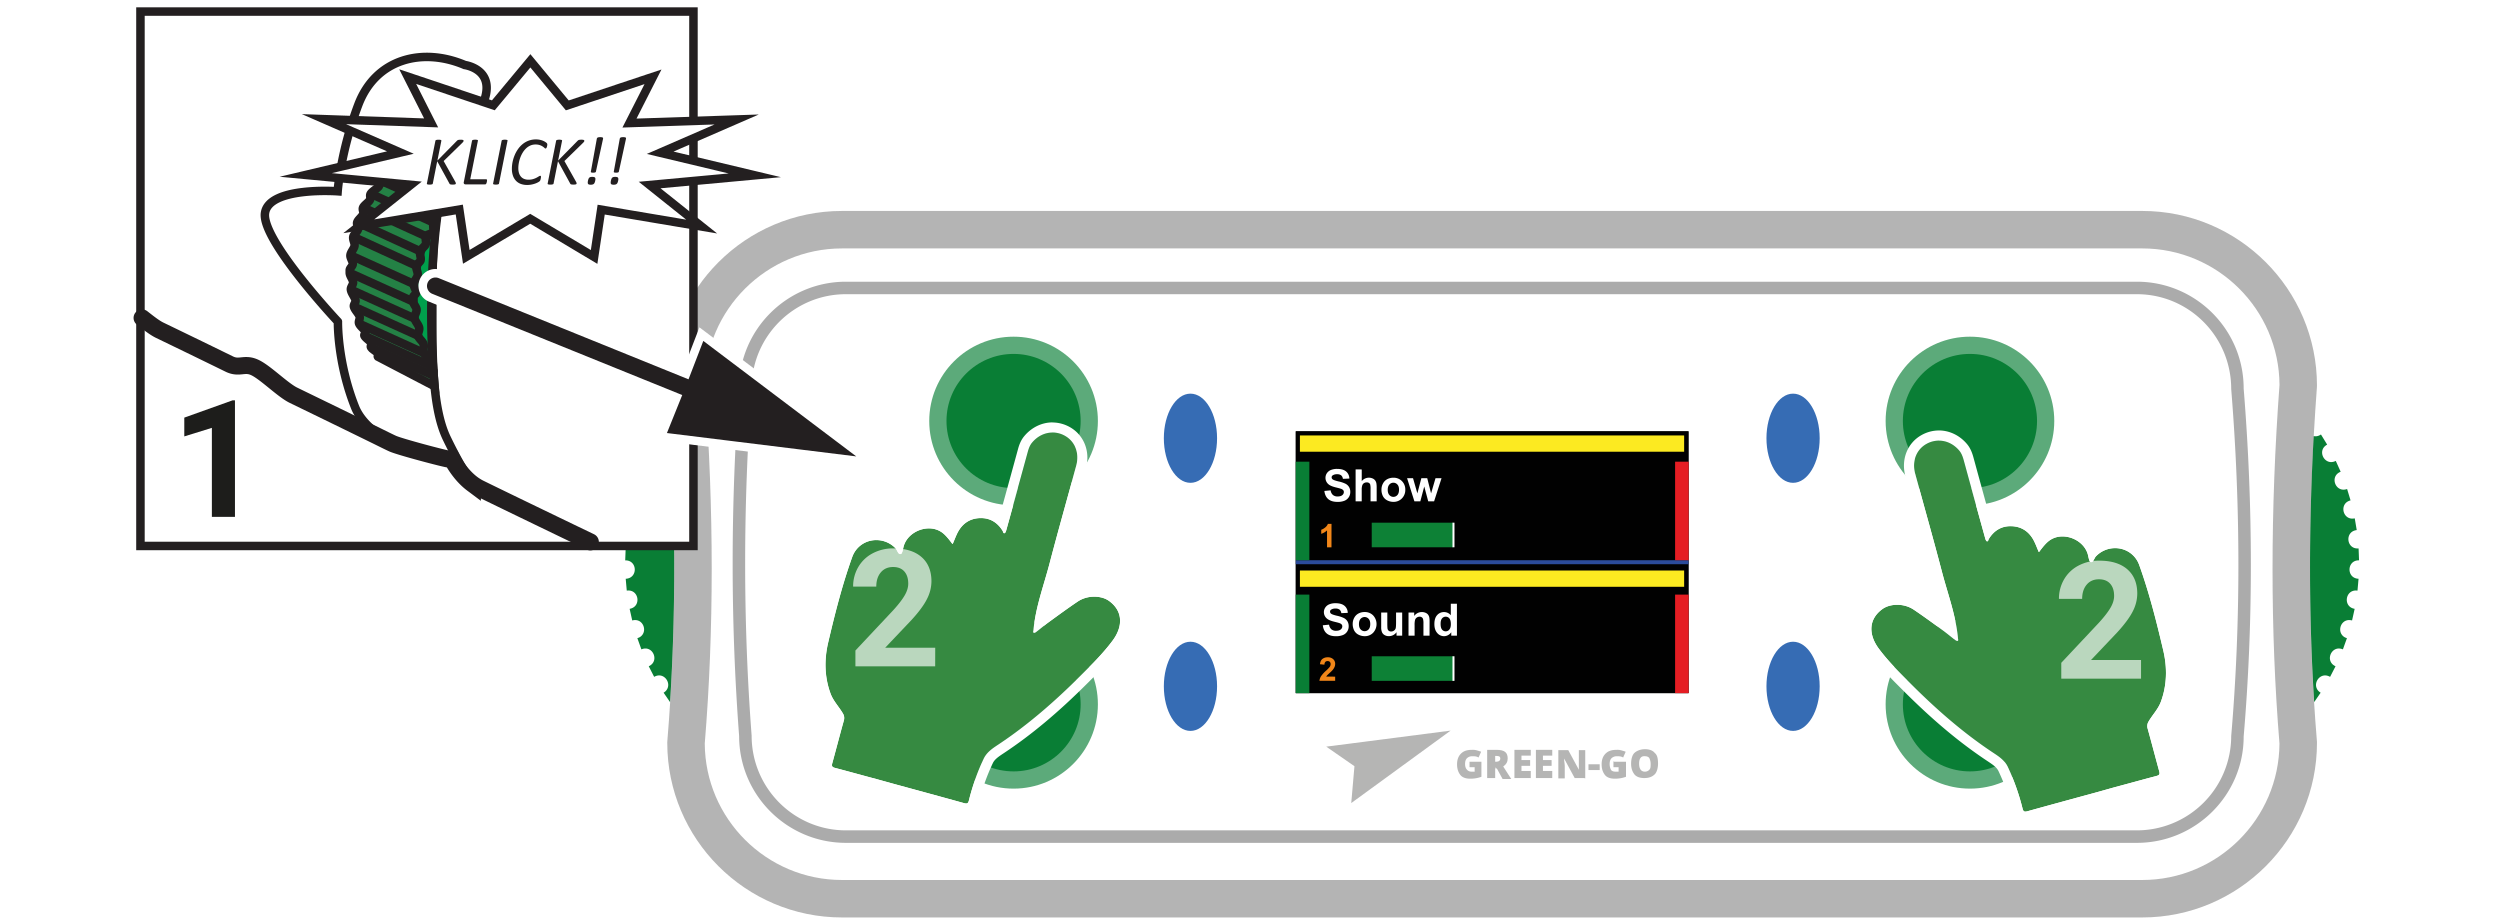 <svg xmlns="http://www.w3.org/2000/svg" xmlns:xlink="http://www.w3.org/1999/xlink" width="3367.01" height="1236.88" viewBox="0 0 3367.01 1236.88"><defs><style>.a,.b,.p{opacity:0.33;}.c,.p{fill:#1e1e1c;}.d,.e{fill:#097e35;}.d,.z{opacity:0.66;}.f{fill:#366cb4;}.g{fill:#1d1d1b;}.h{fill:#010101;}.i{fill:#fcea21;}.j{isolation:isolate;}.k,.q{fill:#fff;}.l{fill:#f18619;}.m{fill:#0d8136;}.n{fill:#2b4b9b;}.o{fill:#e51d23;}.q,.r,.s{stroke:#231f20;stroke-miterlimit:10;}.q,.s{stroke-width:11.44px;}.r,.s{fill:none;}.r{stroke-linecap:round;stroke-width:22.89px;}.t{fill:#00a04c;}.u{fill:#248145;}.v{fill:#231f20;}.w{filter:url(#a);}.x{fill:#368a41;}.y{filter:url(#b);}</style><filter id="a" x="-40%" y="-40%" width="180%" height="180%" name="dropshadow-right"><feGaussianBlur stdDeviation="18" in="SourceAlpha"/><feOffset dx="60" dy="50"/><feComponentTransfer><feFuncA slope="0.4" type="linear"/></feComponentTransfer><feMerge><feMergeNode/><feMergeNode in="SourceGraphic"/></feMerge></filter><filter id="b" x="-40%" y="-40%" width="180%" height="180%" name="dropshadow-left"><feGaussianBlur stdDeviation="18" in="SourceAlpha"/><feOffset dx="-60" dy="50"/><feComponentTransfer><feFuncA slope="0.4" type="linear"/></feComponentTransfer><feMerge><feMergeNode/><feMergeNode in="SourceGraphic"/></feMerge></filter></defs><path class="a" d="M1139.23,379.41H2878c79.27,0,143.77,64.49,143.77,143.77,12.93,159.74,12.93,317.74,0,468.91,0,78.56-64.47,143.06-143.74,143.06H1139.23c-79.27,0-143.76-64.5-143.76-143.77-11.63-153.1-11.63-311,0-468.82C995.47,443.9,1060,379.41,1139.23,379.41ZM2878,1118.33A127.09,127.09,0,0,0,3005,991.38c12.91-151,12.91-308,0-467.53,0-70.67-57-127.62-127-127.62H1139.23c-70,0-126.93,56.95-126.93,126.95-11.62,157.56-11.62,314.66,0,467.57,0,70.63,57,127.58,127,127.58Z"/><g class="b"><polygon class="c" points="1953.71 983.99 1786.19 1005.58 1824.18 1031.92 1819.87 1081.57 1953.71 983.99"/><path class="c" d="M1979.18,1025.87h16v20.29a42.61,42.61,0,0,1-15.11,2.59c-6,0-10.79-1.72-13.38-5.18s-4.32-7.77-4.32-14.24q0-9.07,5.18-14.25c3.46-3.46,7.77-5.18,15.11-5.18a19.1,19.1,0,0,1,6.91.86c2.59.86,3.46.86,5.18,1.73l-3.45,7.77c-2.59-1.73-5.18-1.73-8.64-1.73a9.81,9.81,0,0,0-6.9,2.59q-2.6,2.6-2.59,7.77t2.59,7.78a7.84,7.84,0,0,0,6,2.59h4.32v-6h-6.91v-7.34Z"/><path class="c" d="M2013.72,1033.64v14.25h-10.79v-38h12.52c10.79,0,15.11,3.45,15.11,11.65,0,4.32-1.73,7.78-6,10.8l10.8,16.84h-11.66l-7.77-14.25h-1.73v-1.3Zm0-7.77h1.73c3.45,0,5.18-1.73,5.18-4.32s-1.73-3.45-5.18-3.45h-1.73Z"/><path class="c" d="M2061.64,1047.89h-22v-38h22v7.77h-12.52v6h11.66v7.77h-11.66v6.91h12.52Z"/><path class="c" d="M2090.57,1047.89h-22v-38h22v7.77h-12.52v6h11.66v7.77h-11.66v6.91h12.52Z"/><path class="c" d="M2134.18,1047.89h-13.39l-14.24-26.34h0c0,4.32.86,6.91.86,9.93v16.84h-8.64v-38h13.39l14.25,26.34h0v-26.34H2135v38h-.86Z"/><path class="c" d="M2139.36,1037.1v-7.77h15.11v7.77Z"/><path class="c" d="M2173.9,1025.87h16v20.29a42.61,42.61,0,0,1-15.11,2.59c-6,0-10.79-1.72-13.38-5.18s-4.32-7.77-4.32-14.24q0-9.07,5.18-14.25c3.45-3.46,7.77-5.18,15.11-5.18a19.1,19.1,0,0,1,6.91.86c2.59.86,3.45.86,5.18,1.73l-3.45,7.77c-2.59-1.73-5.18-1.73-8.64-1.73a9.85,9.85,0,0,0-6.91,2.59c-1.72,1.73-2.59,4.32-2.59,7.77a17.32,17.32,0,0,0,1.73,7.78c.86,1.72,3.45,2.59,6,2.59h4.32v-6H2173v-7.77h.87Z"/><path class="c" d="M2233.05,1028.46c0,6-1.73,11.66-4.32,14.25-3.45,3.45-7.77,5.18-14.25,5.18-6,0-10.79-1.73-13.38-5.18s-4.32-7.77-4.32-14.25,1.73-11.66,4.32-14.25,7.77-5.18,14.25-5.18c6,0,10.79,1.73,13.38,5.18C2232.18,1016.8,2233.05,1022.42,2233.05,1028.46Zm-25.48,0c0,6.91,2.59,10.8,7.78,10.8a7.86,7.86,0,0,0,6-2.59c1.73-1.73,1.73-4.32,1.73-7.78a17.3,17.3,0,0,0-1.73-7.77c-.86-1.72-3.45-2.59-5.18-2.59C2210.16,1017.67,2207.57,1021.55,2207.57,1028.46Z"/></g><circle class="d" cx="2653.14" cy="948.57" r="113.56"/><circle class="e" cx="2653.14" cy="948.57" r="90.35"/><circle class="d" cx="2653.14" cy="567" r="113.56"/><circle class="e" cx="2653.14" cy="567" r="90.35"/><circle class="d" cx="1365.08" cy="948.57" r="113.56"/><circle class="e" cx="1365.08" cy="948.57" r="90.35"/><circle class="d" cx="1365.08" cy="567" r="113.56"/><circle class="e" cx="1365.08" cy="567" r="90.35"/><ellipse class="f" cx="2414.91" cy="924.34" rx="35.84" ry="60.06"/><ellipse class="f" cx="2414.91" cy="590.22" rx="35.84" ry="60.06"/><ellipse class="f" cx="1603.31" cy="924.34" rx="35.84" ry="60.06"/><ellipse class="f" cx="1603.31" cy="590.22" rx="35.84" ry="60.06"/><rect class="g" x="1745.14" y="580.87" width="528.95" height="352.63" transform="translate(4019.24 1514.38) rotate(-180)"/><rect class="h" x="1745.14" y="580.87" width="528.95" height="352.63"/><rect class="i" x="1750.73" y="586.46" width="517.48" height="21.93"/><g class="j"><path class="k" d="M1783.66,661.22l8.44-.82a10.33,10.33,0,0,0,3.09,6.24,9.33,9.33,0,0,0,6.28,2c2.8,0,4.9-.59,6.32-1.77a5.3,5.3,0,0,0,2.12-4.15,3.93,3.93,0,0,0-.89-2.59,7.25,7.25,0,0,0-3.12-1.86c-1-.35-3.33-1-7-1.88-4.64-1.15-7.91-2.57-9.78-4.25a11.27,11.27,0,0,1-2.1-14.78,11.69,11.69,0,0,1,5.37-4.35,21.58,21.58,0,0,1,8.45-1.49q8.08,0,12.17,3.54a12.49,12.49,0,0,1,4.29,9.47l-8.67.38a7.34,7.34,0,0,0-2.39-4.76,8.71,8.71,0,0,0-5.49-1.45,10,10,0,0,0-5.92,1.55,3.11,3.11,0,0,0-1.37,2.67,3.31,3.31,0,0,0,1.28,2.6c1.1.92,3.75,1.88,8,2.87a41.84,41.84,0,0,1,9.36,3.1,12.06,12.06,0,0,1,4.75,4.36,12.81,12.81,0,0,1,1.71,6.84,12.65,12.65,0,0,1-2,6.92,12.33,12.33,0,0,1-5.8,4.79,24.4,24.4,0,0,1-9.34,1.56q-8.15,0-12.51-3.76T1783.66,661.22Z"/><path class="k" d="M1834,632.24V648a12.36,12.36,0,0,1,14.65-3.6,8.31,8.31,0,0,1,3.44,2.7,9.71,9.71,0,0,1,1.59,3.63,32.85,32.85,0,0,1,.42,6.18v18.25h-8.23V658.76a24.33,24.33,0,0,0-.47-6.21,4,4,0,0,0-1.66-2.1,5.29,5.29,0,0,0-3-.78,6.84,6.84,0,0,0-3.66,1,5.74,5.74,0,0,0-2.36,3,17.92,17.92,0,0,0-.75,5.94v15.58h-8.23v-43Z"/><path class="k" d="M1860.57,659.2a16.76,16.76,0,0,1,2-7.94,13.83,13.83,0,0,1,5.72-5.86,17,17,0,0,1,8.28-2,15.5,15.5,0,0,1,11.57,4.58,15.85,15.85,0,0,1,4.52,11.59,16,16,0,0,1-4.56,11.7,15.38,15.38,0,0,1-11.47,4.64,18.07,18.07,0,0,1-8.16-1.93,13.27,13.27,0,0,1-5.9-5.67A18.84,18.84,0,0,1,1860.57,659.2Zm8.43.43c0,3.09.74,5.45,2.2,7.09a7.17,7.17,0,0,0,10.83,0q2.17-2.46,2.18-7.14t-2.18-7a7.17,7.17,0,0,0-10.83,0C1869.74,654.19,1869,656.55,1869,659.63Z"/><path class="k" d="M1904.92,675.19l-9.84-31.11h8l5.83,20.39,5.36-20.39h7.94l5.18,20.39,5.95-20.39h8.11l-10,31.11h-7.91l-5.36-20-5.27,20Z"/></g><g class="j"><path class="l" d="M1793.25,737.17h-6V714.38a20.79,20.79,0,0,1-7.81,4.59v-5.49a17.3,17.3,0,0,0,5.14-2.93,11.24,11.24,0,0,0,3.81-5h4.9Z"/></g><rect class="m" x="1847.46" y="703.96" width="110.09" height="33.11"/><rect class="k" x="1956.21" y="703.96" width="2.69" height="33.11"/><rect class="i" x="1750.73" y="768.37" width="517.48" height="21.93"/><g class="j"><path class="k" d="M1781.56,842.11l8.44-.82a10.33,10.33,0,0,0,3.09,6.24,9.33,9.33,0,0,0,6.28,2c2.8,0,4.9-.59,6.32-1.77a5.28,5.28,0,0,0,2.12-4.15,4,4,0,0,0-.89-2.59,7.25,7.25,0,0,0-3.12-1.86c-1-.35-3.33-1-7-1.87-4.64-1.16-7.91-2.57-9.78-4.25a11.17,11.17,0,0,1-4-8.64,11,11,0,0,1,1.87-6.14,11.54,11.54,0,0,1,5.36-4.35,21.39,21.39,0,0,1,8.45-1.5q8.09,0,12.17,3.55a12.47,12.47,0,0,1,4.29,9.46l-8.67.38a7.39,7.39,0,0,0-2.39-4.76,8.71,8.71,0,0,0-5.49-1.45,10,10,0,0,0-5.92,1.55,3.14,3.14,0,0,0-1.37,2.67,3.31,3.31,0,0,0,1.28,2.61c1.1.92,3.75,1.87,8,2.87a41.41,41.41,0,0,1,9.36,3.09,12,12,0,0,1,4.75,4.36,12.82,12.82,0,0,1,1.71,6.85,12.62,12.62,0,0,1-2,6.91,12.22,12.22,0,0,1-5.8,4.79,24.39,24.39,0,0,1-9.34,1.57q-8.14,0-12.51-3.77T1781.56,842.11Z"/><path class="k" d="M1821.82,840.09a16.79,16.79,0,0,1,2-7.94,13.88,13.88,0,0,1,5.72-5.86,17,17,0,0,1,8.28-2,15.53,15.53,0,0,1,11.57,4.58,17.2,17.2,0,0,1,0,23.29,15.39,15.39,0,0,1-11.47,4.65,18.08,18.08,0,0,1-8.16-1.94,13.19,13.19,0,0,1-5.9-5.66A18.89,18.89,0,0,1,1821.82,840.09Zm8.43.44c0,3.08.74,5.45,2.2,7.09a7.19,7.19,0,0,0,10.83,0c1.45-1.64,2.18-4,2.18-7.15s-.73-5.39-2.18-7a7.19,7.19,0,0,0-10.83,0C1831,835.08,1830.25,837.44,1830.25,840.53Z"/><path class="k" d="M1880.85,856.09v-4.66a11.87,11.87,0,0,1-4.47,3.92,12.46,12.46,0,0,1-5.84,1.44,11.43,11.43,0,0,1-5.63-1.38,8.13,8.13,0,0,1-3.6-3.87,17.25,17.25,0,0,1-1.12-6.88V825h8.24v14.3q0,6.56.45,8a4.34,4.34,0,0,0,1.66,2.34,5,5,0,0,0,3,.87,6.48,6.48,0,0,0,3.78-1.16,5.86,5.86,0,0,0,2.29-2.87q.61-1.71.61-8.39V825h8.24v31.12Z"/><path class="k" d="M1925.32,856.09h-8.23V840.21a24.55,24.55,0,0,0-.53-6.52,4.52,4.52,0,0,0-1.71-2.3,4.89,4.89,0,0,0-2.86-.82,6.64,6.64,0,0,0-3.84,1.17,5.94,5.94,0,0,0-2.33,3.1,26.89,26.89,0,0,0-.63,7.15v14.1H1897V825h7.65v4.57a12.75,12.75,0,0,1,15.23-4.29,8.32,8.32,0,0,1,3.42,2.51,9.13,9.13,0,0,1,1.61,3.45,26,26,0,0,1,.45,5.54Z"/><path class="k" d="M1962.21,856.09h-7.65v-4.58a12.25,12.25,0,0,1-4.5,4,11.54,11.54,0,0,1-5.23,1.31,11.85,11.85,0,0,1-9.18-4.32q-3.83-4.32-3.82-12.06,0-7.9,3.72-12a12.13,12.13,0,0,1,9.4-4.11,11.62,11.62,0,0,1,9,4.33V813.14h8.24Zm-22-16.24q0,5,1.38,7.21a6.22,6.22,0,0,0,5.57,3.22,6.06,6.06,0,0,0,4.83-2.41q2-2.42,2-7.22,0-5.37-1.93-7.72a6.1,6.1,0,0,0-5-2.36,6.18,6.18,0,0,0-4.91,2.33Q1940.23,835.23,1940.23,839.85Z"/></g><g class="j"><path class="l" d="M1798.2,911.31v5.62H1777a14.68,14.68,0,0,1,2.06-6,40.43,40.43,0,0,1,6.8-7.56,43.36,43.36,0,0,0,5-5.16,6.68,6.68,0,0,0,1.24-3.7,4.22,4.22,0,0,0-1.08-3.11,4.62,4.62,0,0,0-6,0,5.92,5.92,0,0,0-1.29,3.79l-6-.61c.36-3.32,1.48-5.71,3.38-7.16a11.33,11.33,0,0,1,7.1-2.17,10.27,10.27,0,0,1,7.33,2.51,8.26,8.26,0,0,1,2.67,6.26,10.89,10.89,0,0,1-.76,4.06,16.6,16.6,0,0,1-2.42,4,37.55,37.55,0,0,1-4,4q-2.86,2.63-3.63,3.48a10.49,10.49,0,0,0-1.23,1.68Z"/></g><rect class="m" x="1847.46" y="883.87" width="110.09" height="33.11"/><rect class="k" x="1956.21" y="883.87" width="2.69" height="33.11"/><rect class="n" x="1745.14" y="754.5" width="528.95" height="5.38"/><rect class="e" x="1745.14" y="800.82" width="18.31" height="132.69"/><rect class="e" x="1745.14" y="621.81" width="18.31" height="132.69"/><rect class="o" x="2256.03" y="800.82" width="18.31" height="132.69"/><rect class="o" x="2256.03" y="621.81" width="18.31" height="132.69"/><path class="e" d="M3175.62,779.42l.88.08-1.42,15.93-.89-.08c-15.46-1.37-18.92,21.12-3.78,24.46l.84.18-3.47,15.62-.82-.18h-.05c-9.18-2-15.13,5.21-15.13,12.39a11.77,11.77,0,0,0,8.24,11.37h0l.83.29-5.41,15.06-.85-.3c-14.58-5.25-23.65,15.63-9.84,22.7l.76.39-7.32,14.23-.73-.38-.06,0c-9.61-4.93-18.19,3.06-18.19,11.33a11.86,11.86,0,0,0,5.5,9.92l.73.5-8.71,12.69c-7.21-114.26-7.43-234.31-.65-358.27a12.11,12.11,0,0,0,9.07-1.74l.73-.45,8.35,13.64-.7.44-.07,0c-11.44,7-5,23.09,6.18,23.09a13.18,13.18,0,0,0,5.4-1.22l.8-.36,6.57,14.59-.82.37c-14.13,6.36-6.15,27.67,8.69,23.16l.82-.24,4.63,15.31-.79.24-.06,0c-14,4.25-10.15,24.3,3.24,24.3a14.43,14.43,0,0,0,2.4-.21l.87-.14,2.66,15.77-.89.15c-15.28,2.58-12.95,25.2,2.53,24.61l.87,0,.61,16-.84,0h-.08c-7.89.31-11.91,6.37-11.91,12.43C3164.34,772.92,3168.06,778.73,3175.62,779.42Z"/><path class="e" d="M843.59,779.42l-.88.08,1.42,15.93.89-.08c15.45-1.37,18.92,21.12,3.78,24.46L848,820l3.47,15.62.81-.18h.06c9.18-2,15.13,5.21,15.13,12.39a11.77,11.77,0,0,1-8.24,11.37h0l-.83.29,5.41,15.06.85-.3c14.58-5.25,23.64,15.63,9.84,22.7l-.76.39L881,911.56l.74-.38.06,0c9.61-4.93,18.18,3.06,18.18,11.33a11.84,11.84,0,0,1-5.5,9.92l-.73.5,8.71,12.69c7.22-114.26,7.44-234.31.66-358.27a12.11,12.11,0,0,1-9.07-1.74l-.73-.45L885,598.77l.71.44.06,0c11.45,7,5,23.09-6.17,23.09a13.18,13.18,0,0,1-5.4-1.22l-.8-.36-6.57,14.59.82.37c14.13,6.36,6.14,27.67-8.69,23.16l-.82-.24L853.47,674l.8.24.06,0c14,4.25,10.15,24.3-3.24,24.3a14.43,14.43,0,0,1-2.4-.21l-.87-.14-2.66,15.77.89.15c15.28,2.58,13,25.2-2.53,24.61l-.87,0-.61,16,.84,0H843c7.89.31,11.91,6.37,11.91,12.43C854.87,772.92,851.15,778.73,843.59,779.42Z"/><path class="p" d="M3120.45,521.26l.06-1.87c0-129.74-105.55-235.28-235.29-235.28H1134c-129.74,0-235.3,105.54-235.3,235.28l.07,1.87c12.4,166.81,12.41,327.3,0,477l-.09,2.08c0,129.74,105.56,235.29,235.3,235.29H2885.22c129.74,0,235.29-105.55,235.29-235.29l-.08-2.08C3108,848.56,3108.05,688.07,3120.45,521.26ZM3070,1001.36c-.55,101.45-83.24,183.81-184.82,183.81H1134c-101.58,0-184.27-82.36-184.82-183.81,12.48-151.75,12.48-314.19,0-482.87C949.68,417,1032.4,334.58,1134,334.58H2885.22c101.6,0,184.33,82.41,184.82,183.91C3057.55,687.17,3057.55,849.61,3070,1001.36Z"/><polygon class="q" points="189.16 428.14 189.16 735.31 795.02 735.31 933.95 735.31 933.95 15.58 189.16 15.58 189.16 428.14"/><path class="r" d="M191.34,428.15c8.34,6.52,16.47,13,23.46,16.47,20.7,10,55.39,26.78,94.19,45.78,13.84,6.64,20.25-2.29,34.77,4.81s37.2,30.21,51.63,37.19c53.67,26.09,102.54,49.9,122.9,60,5.62,2.75,9.17,4.46,10,4.81,7.8,4,72.57,21.17,76.58,21.17h3.89s9.84,20.14,27.47,33.3a68.17,68.17,0,0,0,9.15,5.72c14.07,7,90.86,44.18,149.69,72.44"/><path class="s" d="M519.33,591.23A1.61,1.61,0,0,0,519,591c-3.43-1.83-31-17.84-40.87-42.8-24.13-60.87-23-115-23-115S351.22,322.52,356.94,286.7s97.84-29.07,97.84-29.07,3.77-52.88,27.69-116.28S570.13,63.77,626,87.57c0,0,63.76,8.36,3.56,86-47.85,61.56-47.26,172.68-47.26,236.21s-1.16,137.78,19.32,180.35,34.79,61.23,34.79,61.23"/><path class="t" d="M587.81,299.42s-31.1,29.76-31.1,109.79c0,29.75,9.71,56.4,17.51,73a168.52,168.52,0,0,0,8.09,15.33c.93,1.55,1.46,2.38,1.46,2.38s-8.8-93.76,4-200.51"/><path class="s" d="M587.81,299.42s-31.1,29.76-31.1,109.79c0,29.75,9.71,56.4,17.51,73a168.52,168.52,0,0,0,8.09,15.33c.93,1.55,1.46,2.38,1.46,2.38S575,406.17,587.81,299.42Z"/><path class="u" d="M539.9,221.12a97,97,0,0,0-9,6c-5,3.7-5.52,7.36-5.52,7.36s-8.16,4.16-12.45,8.79c-2.55,2.77-1.17,5.7-2.94,8-2.34,3-8.56,6.25-10.7,9.58-1.79,2.78.47,5.66-1.17,8.61-1.82,3.25-7.5,6.6-9.11,10-1.39,2.95,1.28,6,0,9.07-1.4,3.53-6.7,7.12-7.92,10.8-1.05,3.16,2,6.38,1.08,9.65s-5.68,6.54-6.41,9.89c-.86,4,2.35,8.08,1.72,12.22s-5.15,8.4-5.56,12.68c-.36,3.88,3.35,7.84,3.21,11.82-.1,2.76-4.15,5.53-4.15,8.31,0,1.18,0,2.34,0,3.5.08,4.26,4.24,8.48,4.57,12.65.25,3.38-3.41,6.71-3,10,.6,4.9,5.33,9.71,6.25,14.44.56,2.85-2.82,5.66-2.16,8.45,1.09,4.51,6.3,8.94,7.66,13.27,1,3.24-1.85,6.41-.67,9.53,1.39,3.72,6.88,7.34,8.49,10.87.87,1.91-2.21,3.79-1.29,5.63,1.67,3.32,7.4,6.54,9.22,9.66,1.19,2-1.57,4-.31,5.89,2,3.05,8,6,10.19,8.79,1,1.31-2,2.6-.92,3.84l76.23,39.8-1.57-20.39c-1.59-2.47-3.1-5-4.56-7.62-2.36-4.17.4-6.44-.78-8.94-1-2.07-5.89-4.28-7.38-7.85-1.69-4,.74-8.15-.67-12.41-1.15-3.46-6.19-7-7.14-10.57s2.15-7.26,1.4-11c-.89-4.31-5.63-8.71-6.24-13.18-.5-3.74,3.07-7.53,2.75-11.37-.28-3.58-4.44-7.21-4.55-10.87-.05-1.93-.08-3.88-.08-5.83s4-3.94,4.07-5.89c.09-4-3.65-8-3.32-11.9s4.77-7.93,5.32-11.81c.63-4.3-2.6-8.55-1.72-12.7.52-2.46,5-4.89,5.67-7.29,1-4.17-1.76-8.25-.46-12.24,1-3.14,6.09-6.21,7.27-9.23,1.42-3.66-1-7.25.6-10.71s7.34-2.86,9.15-6.11c1.63-2.9-.65-9.7,1.12-12.41,1.11-1.73,2.24-3.41,3.43-5.06,0,0,6.43-48.76,0-54.12s-47.75-19.73-47.75-19.73"/><path class="s" d="M539.9,221.12a97,97,0,0,0-9,6c-5,3.7-5.52,7.36-5.52,7.36s-8.16,4.16-12.45,8.79c-2.55,2.77-1.17,5.7-2.94,8-2.34,3-8.56,6.25-10.7,9.58-1.79,2.78.47,5.66-1.17,8.61-1.82,3.25-7.5,6.6-9.11,10-1.39,2.95,1.28,6,0,9.07-1.4,3.53-6.7,7.12-7.92,10.8-1.05,3.16,2,6.38,1.08,9.65s-5.68,6.54-6.41,9.89c-.86,4,2.35,8.08,1.72,12.22s-5.15,8.4-5.56,12.68c-.36,3.88,3.35,7.84,3.21,11.82-.1,2.76-4.15,5.53-4.15,8.31,0,1.18,0,2.34,0,3.5.08,4.26,4.24,8.48,4.57,12.65.25,3.38-3.41,6.71-3,10,.6,4.9,5.33,9.71,6.25,14.44.56,2.85-2.82,5.66-2.16,8.45,1.09,4.51,6.3,8.94,7.66,13.27,1,3.24-1.85,6.41-.67,9.53,1.39,3.72,6.88,7.34,8.49,10.87.87,1.91-2.21,3.79-1.29,5.63,1.67,3.32,7.4,6.54,9.22,9.66,1.19,2-1.57,4-.31,5.89,2,3.05,8,6,10.19,8.79,1,1.31-2,2.6-.92,3.84l76.23,39.8-1.57-20.39c-1.59-2.47-3.1-5-4.56-7.62-2.36-4.17.4-6.44-.78-8.94-1-2.07-5.89-4.28-7.38-7.85-1.69-4,.74-8.15-.67-12.41-1.15-3.46-6.19-7-7.14-10.57s2.15-7.26,1.4-11c-.89-4.31-5.63-8.71-6.24-13.18-.5-3.74,3.07-7.53,2.75-11.37-.28-3.58-4.44-7.21-4.55-10.87-.05-1.93-.08-3.88-.08-5.83s4-3.94,4.07-5.89c.09-4-3.65-8-3.32-11.9s4.77-7.93,5.32-11.81c.63-4.3-2.6-8.55-1.72-12.7.52-2.46,5-4.89,5.67-7.29,1-4.17-1.76-8.25-.46-12.24,1-3.14,6.09-6.21,7.27-9.23,1.42-3.66-1-7.25.6-10.71s7.34-2.86,9.15-6.11c1.63-2.9-.65-9.7,1.12-12.41,1.11-1.73,2.24-3.41,3.43-5.06,0,0,6.43-48.76,0-54.12S539.9,221.12,539.9,221.12Z"/><line class="s" x1="512.97" y1="243.31" x2="590.47" y2="278.24"/><line class="s" x1="530.79" y1="226.97" x2="590.52" y2="253.88"/><line class="s" x1="584.22" y1="300.02" x2="499.34" y2="260.9"/><line class="s" x1="574.02" y1="318.41" x2="489.04" y2="279.56"/><line class="s" x1="566.08" y1="338.48" x2="481.18" y2="299.42"/><line class="s" x1="475.83" y1="318.96" x2="560.88" y2="358"/><line class="s" x1="471.99" y1="343.86" x2="557.27" y2="382.52"/><line class="s" x1="471.05" y1="367.5" x2="556.33" y2="406.16"/><line class="s" x1="471.99" y1="389.88" x2="557.27" y2="428.54"/><line class="s" x1="475.71" y1="412.57" x2="563.16" y2="452.21"/><line class="s" x1="483.6" y1="435.89" x2="571.04" y2="475.53"/><line class="s" x1="491" y1="452.32" x2="578.45" y2="491.95"/><line class="s" x1="499.83" y1="467.9" x2="585.48" y2="506.75"/><line class="v" x1="587.81" y1="386.82" x2="889.41" y2="508.96"/><path class="v" d="M890.15,588l21.24-52.77L580.13,401.06a16.67,16.67,0,0,1-9.32-8.95,17.42,17.42,0,0,1-.28-13.32A17.23,17.23,0,0,1,593,369.28L924.07,503.39,944.62,450,1173.7,623Z"/><path class="k" d="M586.5,373.74a11.8,11.8,0,0,1,4.36.84l336.45,136.3.11-.34,19.81-51.39,206,155.54-255-31.47,20.6-51.17L582.28,395.75a11.4,11.4,0,0,1,4.22-22m0-11.45h0a22.89,22.89,0,0,0-21.22,14.24,23.27,23.27,0,0,0,.29,17.88,22.49,22.49,0,0,0,12.59,12L904,538.38l-16.34,40.56-5.55,13.81,14.77,1.82,255,31.48,42.37,5.23-34.07-25.73L954.12,450,942,440.88l-5.46,14.17L920.81,495.9,595.15,364a23,23,0,0,0-8.65-1.68"/><polyline class="k" points="628 345.92 714.1 294.65 800.15 346.07 809.67 282.33 945 305.13 874.9 249.2 1016.57 236.11 889.12 205.73 992.14 160.92 847.78 165.74 879.46 103.45 764.03 141.93 714.3 81.92 664.45 141.85 549.08 103.18 580.64 165.52 436.31 160.47 539.24 205.45 411.75 235.61 553.37 248.93 483.2 304.74 618.58 282.19"/><polygon class="s" points="628 345.92 714.1 294.65 800.15 346.07 809.67 282.33 945 305.13 874.9 249.2 1016.57 236.11 889.12 205.73 992.14 160.92 847.78 165.74 879.46 103.45 764.03 141.93 714.3 81.92 664.45 141.85 549.08 103.18 580.64 165.52 436.31 160.47 539.24 205.45 411.75 235.61 553.37 248.93 483.2 304.74 618.58 282.19 628 345.92"/><path class="v" d="M624.35,189.65a2.25,2.25,0,0,1-.49,1.3,12.42,12.42,0,0,1-1.5,1.67l-24.87,24.27,15.7,27.92a10.25,10.25,0,0,1,.58,1.28,3,3,0,0,1,.16.85,1.38,1.38,0,0,1-.19.74,1.19,1.19,0,0,1-.62.51,4.76,4.76,0,0,1-1.25.3,14.53,14.53,0,0,1-2.06.12,19.83,19.83,0,0,1-2.11-.09,6.43,6.43,0,0,1-1.3-.26,1.65,1.65,0,0,1-.74-.46,2.82,2.82,0,0,1-.44-.72l-16.39-29.92-5.93,30a1.15,1.15,0,0,1-.3.65,1.82,1.82,0,0,1-.77.44,8.67,8.67,0,0,1-1.29.27,12.91,12.91,0,0,1-1.9.12,12.73,12.73,0,0,1-1.92-.12,6.1,6.1,0,0,1-1.19-.27,1,1,0,0,1-.55-.44,1,1,0,0,1-.05-.65l11.49-57.57a1.11,1.11,0,0,1,.32-.6,1.92,1.92,0,0,1,.79-.44,8.43,8.43,0,0,1,1.3-.28,14.42,14.42,0,0,1,1.9-.11,13.93,13.93,0,0,1,1.87.11,5.87,5.87,0,0,1,1.18.28,1,1,0,0,1,.56.44,1,1,0,0,1,.09.6l-5.33,26.68,26.22-26.59a4.21,4.21,0,0,1,.81-.71,3.42,3.42,0,0,1,1-.47,9.59,9.59,0,0,1,1.41-.25,18.21,18.21,0,0,1,1.94-.09,14.37,14.37,0,0,1,2,.11,5.18,5.18,0,0,1,1.16.3,1.28,1.28,0,0,1,.58.47A1.32,1.32,0,0,1,624.35,189.65Z"/><path class="v" d="M655.93,243a5.56,5.56,0,0,1-.07.74c0,.34-.11.71-.18,1.11s-.17.8-.28,1.2a4.76,4.76,0,0,1-.44,1.11,3.13,3.13,0,0,1-.65.84,1.25,1.25,0,0,1-.83.32H626.94a3.19,3.19,0,0,1-1-.16,2.07,2.07,0,0,1-.86-.56,2.25,2.25,0,0,1-.51-1,3.22,3.22,0,0,1,.1-1.51l11.06-55.53a1.13,1.13,0,0,1,.33-.6,1.86,1.86,0,0,1,.79-.44,8.27,8.27,0,0,1,1.29-.28,14.64,14.64,0,0,1,1.9-.11,14.09,14.09,0,0,1,1.88.11,5.87,5.87,0,0,1,1.18.28.94.94,0,0,1,.55.44.78.78,0,0,1,0,.6l-10.33,51.87h21.49a.93.93,0,0,1,.86.42A2.22,2.22,0,0,1,655.93,243Z"/><path class="v" d="M672.05,247.17a1.13,1.13,0,0,1-.3.61,1.82,1.82,0,0,1-.77.44,8.67,8.67,0,0,1-1.29.27,12.91,12.91,0,0,1-1.9.12,12.71,12.71,0,0,1-1.95-.12,5.77,5.77,0,0,1-1.15-.27,1,1,0,0,1-.56-.44.85.85,0,0,1,0-.61l11.49-57.61a1,1,0,0,1,.35-.6,2.08,2.08,0,0,1,.81-.44,8.5,8.5,0,0,1,1.27-.28,14,14,0,0,1,1.88-.11,13.5,13.5,0,0,1,1.85.11,6.64,6.64,0,0,1,1.18.28,1,1,0,0,1,.58.44.78.78,0,0,1,0,.6Z"/><path class="v" d="M737.12,194.52a11.12,11.12,0,0,1-.33,2.41,7.29,7.29,0,0,1-.85,2.27c-.36.55-.74.83-1.14.83a2.46,2.46,0,0,1-1.53-.86,16.35,16.35,0,0,0-2.36-1.85,18.16,18.16,0,0,0-3.82-1.85,17.22,17.22,0,0,0-5.86-.86,16.89,16.89,0,0,0-7.08,1.46,20.32,20.32,0,0,0-5.77,3.94,27.25,27.25,0,0,0-4.51,5.72,38.24,38.24,0,0,0-3.22,6.78,43.83,43.83,0,0,0-1.92,7.16,38,38,0,0,0-.65,6.85,21.88,21.88,0,0,0,.92,6.6,13.46,13.46,0,0,0,2.69,4.88,11.07,11.07,0,0,0,4.31,3,15.4,15.4,0,0,0,5.78,1,21.17,21.17,0,0,0,6.23-.81,26.3,26.3,0,0,0,4.5-1.8c1.25-.67,2.29-1.27,3.12-1.81a4.11,4.11,0,0,1,2-.81.8.8,0,0,1,.74.37,2.19,2.19,0,0,1,.23,1.11,4.09,4.09,0,0,1-.07.67c0,.3-.1.61-.16,1s-.13.71-.21,1.11a7.29,7.29,0,0,1-.3,1.14,8.15,8.15,0,0,1-.39,1,3,3,0,0,1-.7.91,12.93,12.93,0,0,1-2,1.36,23.66,23.66,0,0,1-3.8,1.72,36.24,36.24,0,0,1-5.05,1.38,29.08,29.08,0,0,1-5.95.58,24.32,24.32,0,0,1-8.52-1.41,17.08,17.08,0,0,1-6.46-4.17,18.59,18.59,0,0,1-4.12-6.85,27.88,27.88,0,0,1-1.46-9.43,46.1,46.1,0,0,1,.92-9.05,49.4,49.4,0,0,1,2.73-9,42.93,42.93,0,0,1,4.52-8.29,33.61,33.61,0,0,1,6.3-6.83,28.36,28.36,0,0,1,8.08-4.64,27.92,27.92,0,0,1,9.86-1.69,25.12,25.12,0,0,1,6.33.77,21.57,21.57,0,0,1,5,1.92,14.77,14.77,0,0,1,3,2.06A2.86,2.86,0,0,1,737.12,194.52Z"/><path class="v" d="M787,189.65a2.25,2.25,0,0,1-.49,1.3,11.76,11.76,0,0,1-1.5,1.67l-24.87,24.27,15.7,27.92a9,9,0,0,1,.58,1.28,2.67,2.67,0,0,1,.16.85,1.38,1.38,0,0,1-.19.74,1.19,1.19,0,0,1-.62.51,4.66,4.66,0,0,1-1.25.3,14.53,14.53,0,0,1-2.06.12,19.83,19.83,0,0,1-2.11-.09,6.43,6.43,0,0,1-1.3-.26,1.65,1.65,0,0,1-.74-.46,3.14,3.14,0,0,1-.44-.72l-16.39-29.92-5.93,30a1.15,1.15,0,0,1-.3.65,1.84,1.84,0,0,1-.76.44,9.13,9.13,0,0,1-1.3.27,12.91,12.91,0,0,1-1.9.12,12.73,12.73,0,0,1-1.92-.12,5.8,5.8,0,0,1-1.18-.27,1,1,0,0,1-.56-.44,1,1,0,0,1-.05-.65L749,189.56a1.11,1.11,0,0,1,.32-.6,1.92,1.92,0,0,1,.79-.44,8.43,8.43,0,0,1,1.3-.28,14.53,14.53,0,0,1,1.9-.11,13.93,13.93,0,0,1,1.87.11,5.87,5.87,0,0,1,1.18.28,1,1,0,0,1,.56.44,1,1,0,0,1,.09.6l-5.32,26.68,26.21-26.59a4.91,4.91,0,0,1,.81-.71,3.42,3.42,0,0,1,1-.47,9.59,9.59,0,0,1,1.41-.25,18.34,18.34,0,0,1,1.94-.09,14.27,14.27,0,0,1,1.95.11,5.18,5.18,0,0,1,1.16.3,1.23,1.23,0,0,1,.58.47A1.32,1.32,0,0,1,787,189.65Z"/><path class="v" d="M801.91,241.11a10.79,10.79,0,0,1-.14,1.55,15,15,0,0,1-.39,1.81,12.78,12.78,0,0,1-.61,1.71,3.58,3.58,0,0,1-.85,1.27,3.74,3.74,0,0,1-1.67,1,8.76,8.76,0,0,1-2.64.33,9.39,9.39,0,0,1-2-.19,3.09,3.09,0,0,1-1.25-.53,1.7,1.7,0,0,1-.61-.91,4.36,4.36,0,0,1-.16-1.25,11.32,11.32,0,0,1,.12-1.48,15.32,15.32,0,0,1,.34-1.8,11.78,11.78,0,0,1,.61-1.79,4.72,4.72,0,0,1,.83-1.36,3.65,3.65,0,0,1,1.71-1,10.2,10.2,0,0,1,2.5-.25,9.86,9.86,0,0,1,2.18.2,3.2,3.2,0,0,1,1.27.58,1.88,1.88,0,0,1,.61.93A4.45,4.45,0,0,1,801.91,241.11Zm.69-10.05a1.19,1.19,0,0,1-.28.65,1.67,1.67,0,0,1-.69.46,5,5,0,0,1-1.13.28,12.77,12.77,0,0,1-1.65.09,11.46,11.46,0,0,1-1.62-.09,3.08,3.08,0,0,1-1-.28.85.85,0,0,1-.44-.46,1.19,1.19,0,0,1,0-.65l8-44.18a3.07,3.07,0,0,1,.41-1,2,2,0,0,1,.84-.67,4.74,4.74,0,0,1,1.39-.37,14.47,14.47,0,0,1,2-.12,13.94,13.94,0,0,1,2,.12,3,3,0,0,1,1.23.39,1.1,1.1,0,0,1,.53.69,2.21,2.21,0,0,1,0,1Z"/><path class="v" d="M832.8,241.11a10.79,10.79,0,0,1-.14,1.55,15,15,0,0,1-.39,1.81,12.78,12.78,0,0,1-.61,1.71,3.58,3.58,0,0,1-.85,1.27,3.74,3.74,0,0,1-1.67,1,8.76,8.76,0,0,1-2.64.33,9.39,9.39,0,0,1-2-.19,3.09,3.09,0,0,1-1.25-.53,1.7,1.7,0,0,1-.61-.91,4.36,4.36,0,0,1-.16-1.25,11.32,11.32,0,0,1,.12-1.48,15.32,15.32,0,0,1,.34-1.8,11.78,11.78,0,0,1,.61-1.79,4.72,4.72,0,0,1,.83-1.36,3.69,3.69,0,0,1,1.71-1,10.2,10.2,0,0,1,2.5-.25,9.8,9.8,0,0,1,2.18.2A3.2,3.2,0,0,1,832,239a1.88,1.88,0,0,1,.61.93A4.45,4.45,0,0,1,832.8,241.11Zm.69-10.05a1.26,1.26,0,0,1-.27.65,1.78,1.78,0,0,1-.7.46,5,5,0,0,1-1.13.28,12.77,12.77,0,0,1-1.65.09,11.46,11.46,0,0,1-1.62-.09,3.08,3.08,0,0,1-1-.28.85.85,0,0,1-.44-.46,1.19,1.19,0,0,1,0-.65l8-44.18a3.07,3.07,0,0,1,.41-1,2,2,0,0,1,.84-.67,4.74,4.74,0,0,1,1.39-.37,14.52,14.52,0,0,1,2-.12,13.89,13.89,0,0,1,2,.12,3,3,0,0,1,1.23.39,1.1,1.1,0,0,1,.53.69,2.21,2.21,0,0,1,0,1Z"/><g class="w"><path class="x" d="M1145,1006.06c31.2,8.52,62.41,17,93.56,25.64,4.08,1.14,5.44.28,6.47-3.76a303.23,303.23,0,0,1,19.88-56.09c4.23-8.85,11.86-13.91,19.59-19,40.13-26.56,76.11-58.08,110.11-92,15.41-15.37,31-30.68,44-48.18,13.28-17.86,14.89-38.93-4.81-53.3-10.49-7.65-29.19-8-42.1.68-13.23,8.9-26.1,18.35-39,27.73-5.78,4.2-11.23,8.85-16.9,13.2-.92.71-2.43,1.61-3.25,1.3-1.61-.6-.68-2.3-.57-3.58,2.79-31,13.83-60,21.62-89.79,11.54-44.07,24-87.92,36-131.87,4.57-16.73-1.58-32.65-15.46-40.25-14.92-8.18-32.57-4.51-44,9.34-3.06,3.68-4.59,8.19-5.85,12.83q-14.39,52.63-29,105.22c-.39,1.42-1.15,3.54-2.16,3.83-2,.56-1.91-1.9-2.65-3.1-7-11.43-17.31-17.68-30.59-17.19-14.81.55-25.17,8.58-31.28,22.06-.45,1-.93,2-1.35,3-1.34,3.22-2.65,6.45-4,9.66,0,0-.6,0-.62-.12-4.8-6.43-9.65-12.63-15.08-16.07-17.29-11.19-44-1-50.19,18.7-1.23,3.93-1.81,10.51-4,11.13-3.78,1.06-4.66-5.16-7.34-7.88-18.28-18.51-49.36-12.54-58.17,12-13.5,37.57-23.28,76.31-32.38,115.1-5.34,22.78-5.13,46.33,3.24,68.92,3.69,9.94,11.28,17.58,16.54,26.61a11.52,11.52,0,0,1,1.29,9.65c-5.34,19.11-10.3,38.32-15.56,57.46-1,3.58-.34,5.22,3.51,6.23,18.6,4.87,37.11,10.1,55.7,15Z"/><path class="k" d="M1357.57,532.49A34.11,34.11,0,0,1,1374,536.8c13.88,7.6,20,23.52,15.46,40.25-12,44-24.44,87.8-36,131.87-7.79,29.78-18.83,58.81-21.62,89.79-.11,1.28-1,3,.57,3.58a.92.92,0,0,0,.38.07,5.9,5.9,0,0,0,2.87-1.37c5.67-4.35,11.12-9,16.9-13.2,12.9-9.38,25.77-18.83,39-27.73a40.06,40.06,0,0,1,22.18-6.46c7.52,0,14.73,2,19.92,5.78,19.7,14.37,18.09,35.44,4.81,53.3-13,17.5-28.55,32.81-44,48.18-34,33.89-70,65.41-110.11,92-7.73,5.11-15.36,10.17-19.59,19a303.23,303.23,0,0,0-19.88,56.09c-.76,3-1.69,4.22-3.76,4.22a10.47,10.47,0,0,1-2.71-.46c-31.15-8.69-62.36-17.12-93.56-25.64L1120,999.19c-18.59-4.94-37.1-10.17-55.7-15-3.85-1-4.49-2.65-3.51-6.23,5.26-19.14,10.23-38.35,15.56-57.46a11.52,11.52,0,0,0-1.29-9.65c-5.26-9-12.85-16.67-16.54-26.61-8.37-22.59-8.58-46.14-3.24-68.92,9.1-38.79,18.88-77.53,32.38-115.1a34.14,34.14,0,0,1,32.52-22.81,35.9,35.9,0,0,1,25.65,10.84c2.47,2.51,3.41,8,6.51,8a3.14,3.14,0,0,0,.83-.12c2.21-.62,2.79-7.2,4-11.13,4.42-14.12,19.37-23.34,33.85-23.34a30,30,0,0,1,16.34,4.64c5.43,3.44,10.28,9.64,15.08,16.07,0,.08.36.13.53.13h.09c1.36-3.21,2.67-6.44,4-9.66.42-1,.9-2,1.35-3,6.11-13.48,16.47-21.51,31.28-22.06l1.44,0c12.59,0,22.4,6.21,29.15,17.22.67,1.08.7,3.18,2.13,3.18a1.74,1.74,0,0,0,.52-.08c1-.29,1.77-2.41,2.16-3.83q14.58-52.59,29-105.22c1.26-4.64,2.79-9.15,5.85-12.83,7.41-8.95,17.4-13.65,27.57-13.65m0-13.68v0c-14.42,0-28.31,6.78-38.1,18.6-4.75,5.72-7,12.29-8.52,18q-11.82,43.27-23.81,86.51a45.47,45.47,0,0,0-26-7.85c-.65,0-1.29,0-2,0-17.17.64-31.17,9.07-40,23.93a43.18,43.18,0,0,0-28.15-10c-17.85,0-34.65,9.82-43.09,24.31a49.09,49.09,0,0,0-27.77-8.56,47.7,47.7,0,0,0-45.39,31.86c-13.87,38.58-24,78.85-32.83,116.61-6.35,27.12-5.1,53,3.74,76.79,3,8,7.6,14.41,11.7,20.11,2.06,2.86,4,5.58,5.62,8.26-3,10.67-5.8,21.24-8.63,31.8q-3.36,12.6-6.79,25.17c-.57,2.07-2.29,8.35,1.33,14.63,2.41,4.17,6.41,7,11.9,8.46,10.29,2.7,20.55,5.5,30.81,8.31,8.28,2.26,16.55,4.52,24.84,6.72l24.82,6.84,22.16,6q35.7,9.72,71.36,19.59a23.6,23.6,0,0,0,6.38,1c4,0,13.67-1.41,17-14.52a288.87,288.87,0,0,1,19-53.57c2.48-5.18,7.24-8.51,14.8-13.51,37-24.51,72.69-54.28,112.22-93.7l1.82-1.81c14.92-14.88,30.36-30.26,43.46-47.89,9.9-13.32,14.23-28,12.19-41.46-1.85-12.16-8.74-22.9-19.92-31-7.44-5.43-17.38-8.41-28-8.41a53.86,53.86,0,0,0-29.81,8.79c-11.58,7.78-23,16-34,24.06,2.63-11.51,6-23,9.53-34.91,2.44-8.3,5-16.87,7.22-25.47,7.88-30.12,16.33-60.68,24.5-90.24q5.74-20.74,11.43-41.5c6.23-22.76-2.65-45.2-22.08-55.85a48.09,48.09,0,0,0-23-6Z"/></g><g class="y"><path class="x" d="M2884,1017c-31.2,8.51-62.42,17-93.57,25.64-4.08,1.13-5.43.27-6.46-3.76a304.44,304.44,0,0,0-19.88-56.09c-4.23-8.85-11.87-13.91-19.6-19-40.12-26.55-76.11-58.07-110.1-92-15.41-15.37-30.95-30.67-44-48.17-13.28-17.86-14.9-38.94,4.81-53.3,10.49-7.65,29.18-8,42.09.68,13.24,8.9,26.1,18.35,39,27.73,5.78,4.2,11.23,8.84,16.9,13.2.92.71,2.43,1.61,3.24,1.3,1.62-.6.69-2.3.57-3.58-2.79-31-13.83-60-21.62-89.79-11.54-44.08-24-87.92-36-131.88-4.58-16.73,1.57-32.64,15.46-40.25,14.91-8.17,32.56-4.51,44,9.34,3,3.69,4.58,8.19,5.85,12.84q14.39,52.63,29,105.21c.4,1.43,1.15,3.55,2.17,3.84,1.94.55,1.91-1.91,2.64-3.11,7-11.42,17.32-17.68,30.6-17.18,14.81.54,25.17,8.57,31.27,22,.45,1,.93,2,1.35,3,1.34,3.21,2.66,6.44,4,9.65,0,.05.6,0,.63-.11,4.79-6.44,9.64-12.63,15.07-16.08,17.3-11.18,44-1,50.2,18.71,1.23,3.92,1.81,10.51,4,11.12,3.78,1.06,4.66-5.15,7.34-7.87,18.27-18.52,49.36-12.55,58.17,12,13.5,37.58,23.28,76.31,32.37,115.11,5.34,22.77,5.14,46.32-3.24,68.91-3.68,10-11.27,17.58-16.53,26.62a11.5,11.5,0,0,0-1.29,9.64c5.33,19.11,10.3,38.33,15.56,57.46,1,3.59.34,5.22-3.52,6.23-18.6,4.88-37.11,10.1-55.69,15Z"/><path class="k" d="M2671.35,543.46c10.17,0,20.15,4.7,27.57,13.64,3,3.69,4.58,8.19,5.85,12.83q14.39,52.65,29,105.22c.4,1.43,1.15,3.55,2.17,3.84a2.06,2.06,0,0,0,.52.08c1.42,0,1.46-2.1,2.12-3.19,6.76-11,16.57-17.21,29.15-17.21l1.45,0c14.81.54,25.17,8.57,31.27,22,.45,1,.93,2,1.35,3,1.34,3.21,2.66,6.44,4,9.65a.16.16,0,0,0,.1,0c.16,0,.51-.06.53-.13,4.79-6.44,9.64-12.63,15.07-16.08a30,30,0,0,1,16.35-4.63c14.48,0,29.43,9.22,33.85,23.34,1.23,3.92,1.81,10.51,4,11.12a2.71,2.71,0,0,0,.82.12c3.1,0,4.05-5.48,6.52-8a35.89,35.89,0,0,1,25.64-10.85,34.15,34.15,0,0,1,32.53,22.81c13.5,37.58,23.28,76.31,32.37,115.11,5.34,22.77,5.14,46.32-3.24,68.91-3.68,10-11.27,17.58-16.53,26.62a11.5,11.5,0,0,0-1.29,9.64c5.33,19.11,10.3,38.33,15.56,57.46,1,3.59.34,5.22-3.52,6.23-18.6,4.88-37.11,10.1-55.69,15L2884,1017c-31.2,8.51-62.42,17-93.57,25.64a10.34,10.34,0,0,1-2.7.46c-2.07,0-3-1.25-3.76-4.22a304.44,304.44,0,0,0-19.88-56.09c-4.23-8.85-11.87-13.91-19.6-19-40.12-26.55-76.11-58.07-110.1-92-15.41-15.37-30.95-30.67-44-48.17-13.28-17.86-14.9-38.94,4.81-53.3,5.19-3.79,12.4-5.79,19.92-5.79a40,40,0,0,1,22.17,6.47c13.24,8.9,26.1,18.35,39,27.73,5.78,4.2,11.23,8.84,16.9,13.2a5.92,5.92,0,0,0,2.87,1.36,1.06,1.06,0,0,0,.37-.06c1.62-.6.69-2.3.57-3.58-2.79-31-13.83-60-21.62-89.79-11.54-44.08-24-87.92-36-131.88-4.58-16.73,1.57-32.64,15.46-40.25a34.18,34.18,0,0,1,16.47-4.3m0-13.68a48.06,48.06,0,0,0-23,6c-19.44,10.64-28.31,33.09-22.09,55.85q5.67,20.76,11.43,41.5c8.17,29.55,16.62,60.11,24.51,90.24,2.25,8.59,4.77,17.17,7.22,25.46,3.5,11.89,6.89,23.41,9.53,34.92-11-8-22.41-16.28-34-24.07a53.87,53.87,0,0,0-29.82-8.79c-10.6,0-20.53,3-28,8.42-11.19,8.15-18.08,18.89-19.92,31-2,13.42,2.29,28.15,12.19,41.47,13.1,17.62,28.53,33,43.46,47.88l1.82,1.82c39.52,39.41,75.18,69.18,112.21,93.69,7.57,5,12.33,8.34,14.8,13.52a287.89,287.89,0,0,1,19,53.57c3.35,13.1,13,14.52,17,14.52a23.3,23.3,0,0,0,6.38-1q35.64-9.93,71.35-19.58l22.17-6,24.82-6.84q12.43-3.32,24.83-6.73c10.26-2.8,20.52-5.61,30.82-8.3,5.48-1.44,9.49-4.29,11.89-8.46,3.63-6.29,1.9-12.57,1.34-14.63-2.31-8.38-4.55-16.78-6.8-25.17-2.83-10.57-5.65-21.13-8.62-31.8,1.6-2.69,3.55-5.4,5.62-8.27,4.1-5.69,8.75-12.14,11.7-20.1,8.83-23.83,10.09-49.67,3.73-76.8-8.85-37.76-19-78-32.82-116.6a47.72,47.72,0,0,0-45.4-31.87,49.14,49.14,0,0,0-27.76,8.56c-8.44-14.49-25.25-24.3-43.1-24.3a43.49,43.49,0,0,0-23.66,6.76,42.24,42.24,0,0,0-4.48,3.29c-8.86-14.87-22.85-23.3-40-23.93-.65,0-1.3,0-2,0a45.56,45.56,0,0,0-25.95,7.84q-12-43.23-23.8-86.5c-1.55-5.67-3.77-12.23-8.52-18-9.79-11.81-23.68-18.59-38.1-18.59v0Z"/></g><g class="z"><path class="k" d="M1259.5,897.42H1152.08V876.11l50.7-54q10.44-11.4,15.45-19.91t5-16.15q0-10.44-5.27-16.41t-15.07-6q-10.56,0-16.63,7.27t-6.08,19.1H1149a51.33,51.33,0,0,1,6.84-26.15,48.15,48.15,0,0,1,19.32-18.57,58.76,58.76,0,0,1,28.3-6.73q24.22,0,37.62,11.63t13.4,32.83a52.67,52.67,0,0,1-6,23.68q-6,12.06-20.67,28.09l-35.63,37.57h67.38Z"/></g><path class="g" d="M316.45,696.15h-31.1V576.24l-37.14,11.52v-25.3l64.91-23.25h3.33Z"/><g class="z"><path class="k" d="M2883.56,914H2776.14V892.66l50.7-54q10.44-11.42,15.45-19.91t5-16.15q0-10.44-5.27-16.41t-15.07-6q-10.56,0-16.63,7.27t-6.08,19.1H2773a51.33,51.33,0,0,1,6.84-26.15,48,48,0,0,1,19.32-18.57,58.66,58.66,0,0,1,28.31-6.73q24.21,0,37.62,11.63t13.4,32.83a52.69,52.69,0,0,1-6,23.68q-6,12-20.67,28.09l-35.63,37.56h67.38Z"/></g></svg>